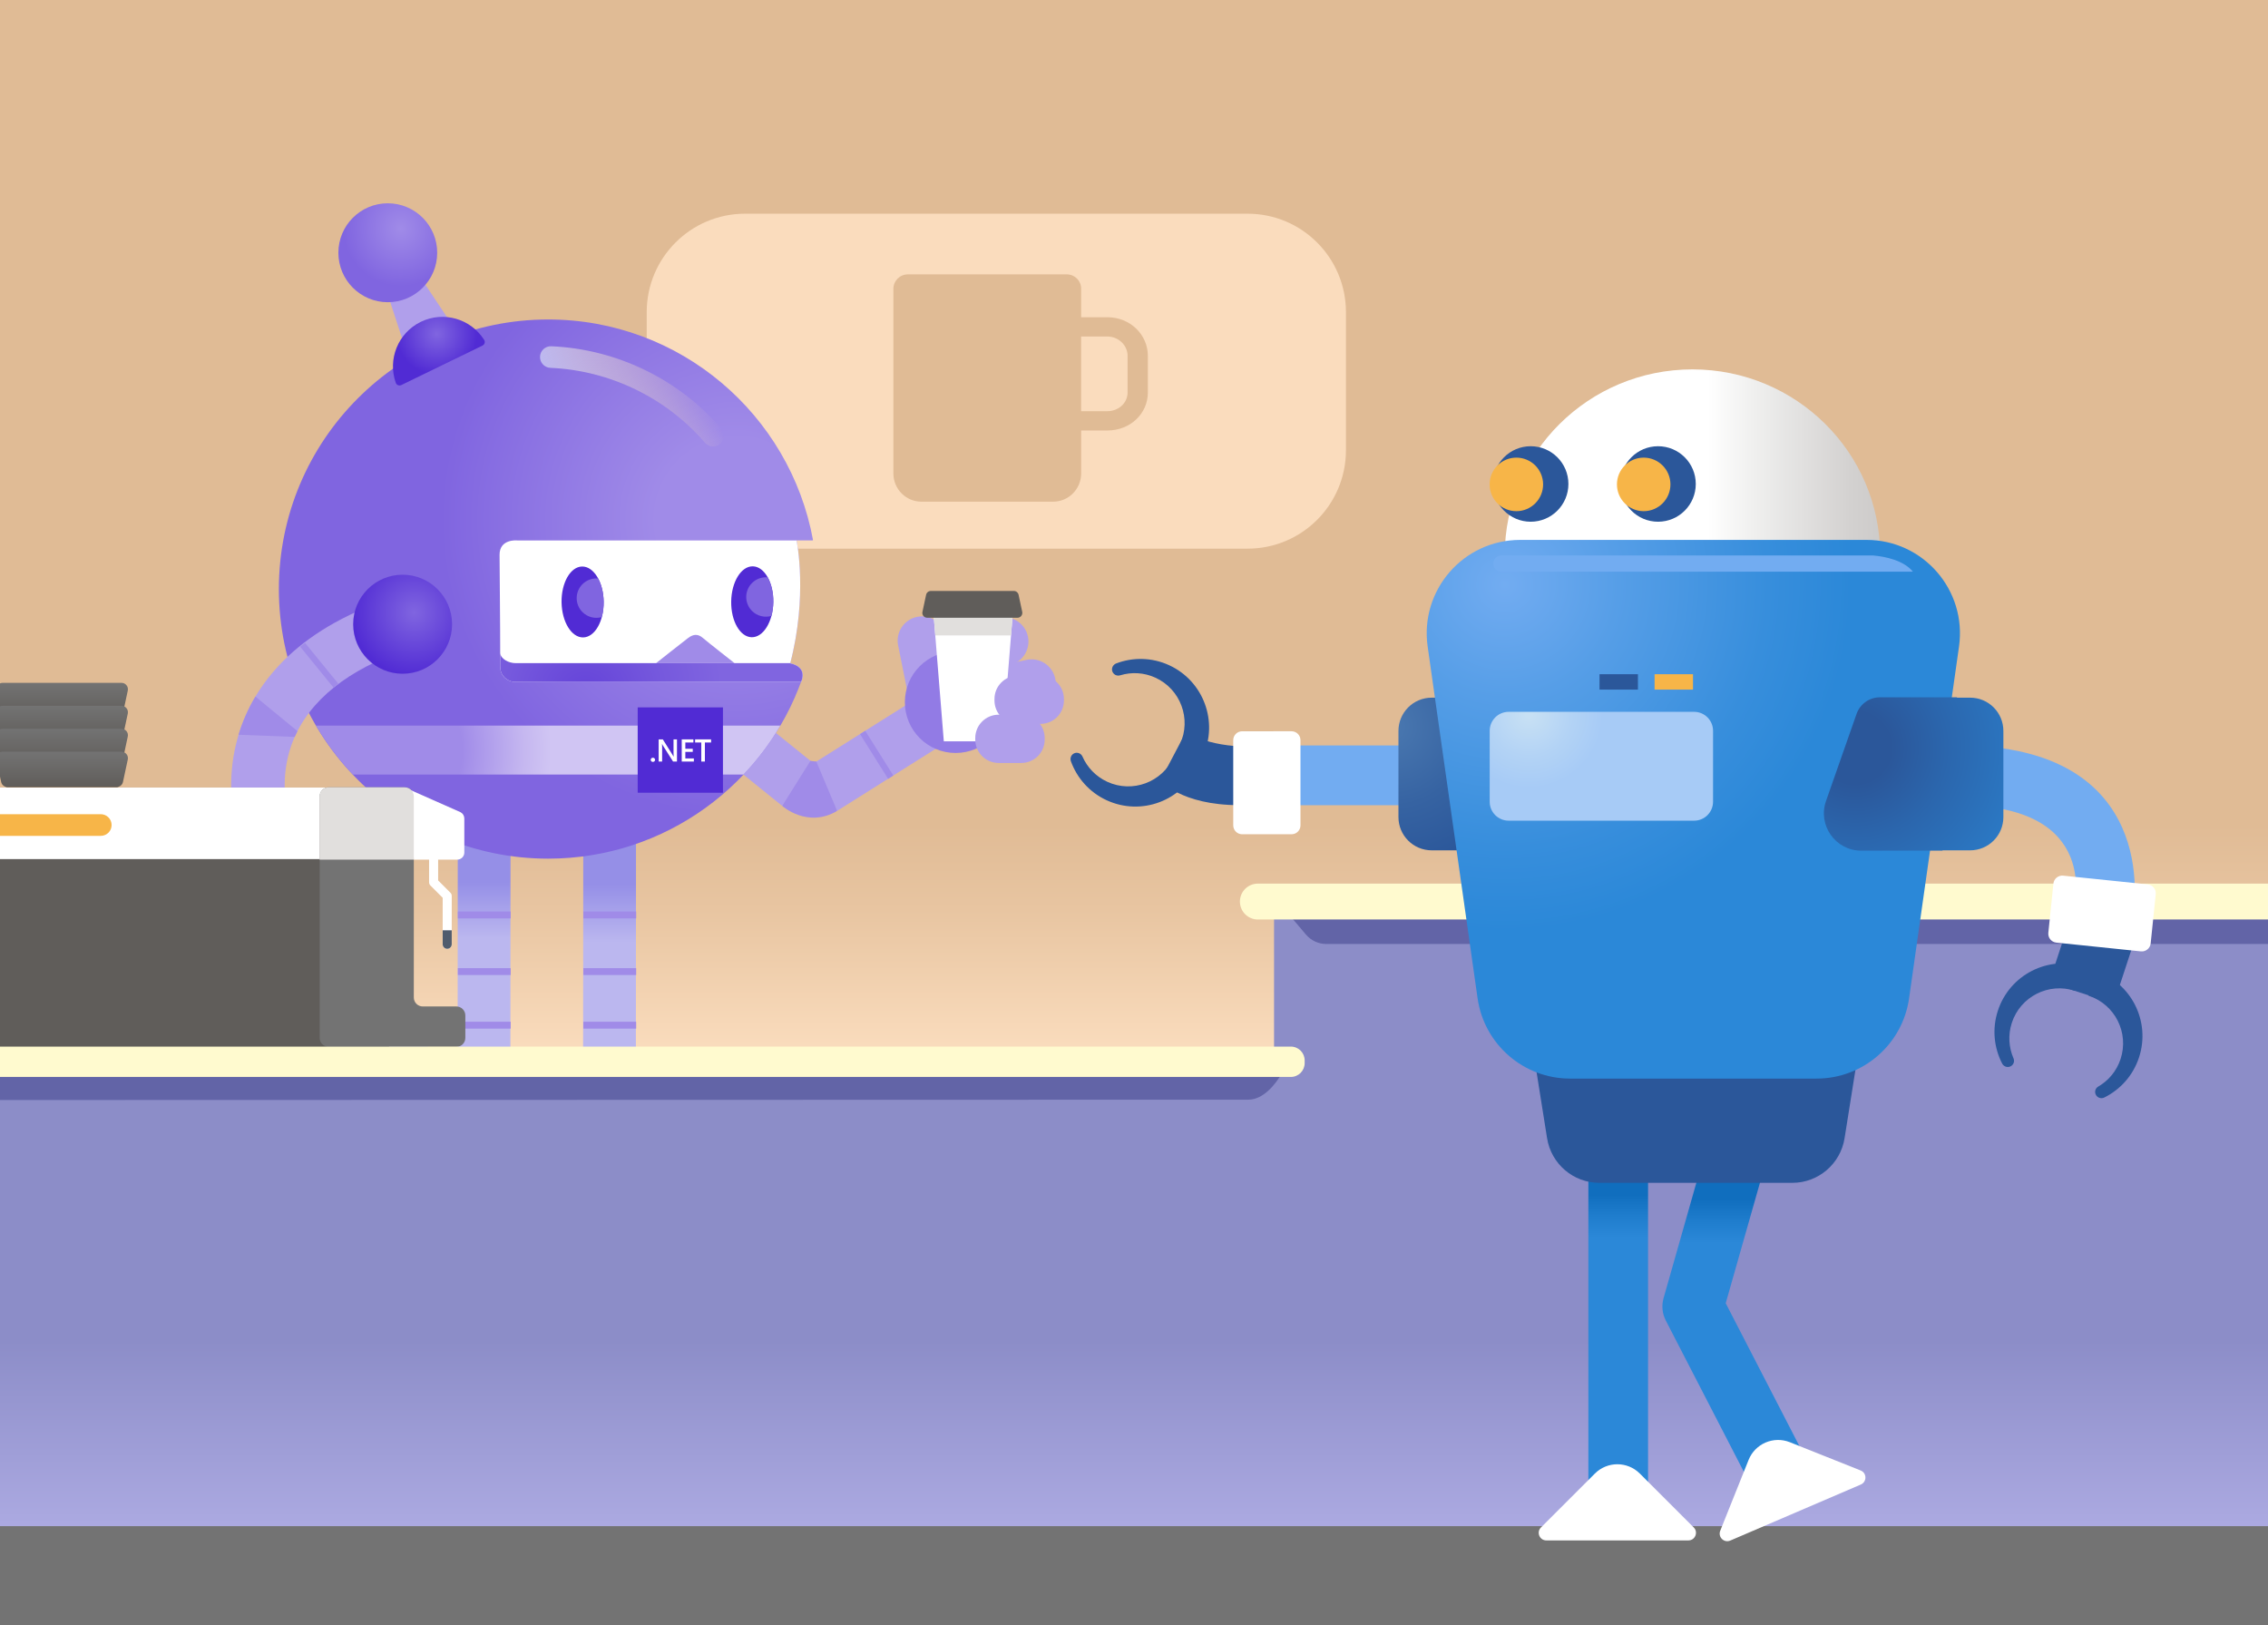 <svg width="896" height="642" viewBox="0 0 896 642" fill="none" xmlns="http://www.w3.org/2000/svg">
<rect x="0" y="0" width="896" height="642" fill="#333333" stroke="none"/>
<g clip-path="url(#clip0)">
<path d="M926.778 0H-159.465V414.946H926.778V0Z" fill="url(#paint0_linear)"/>
<path d="M492.874 216.725H294.349C272.89 216.725 255.491 199.309 255.491 177.83V123.308C255.491 101.829 272.89 84.413 294.349 84.413H492.874C514.333 84.413 531.732 101.829 531.732 123.308V177.83C531.732 199.315 514.333 216.725 492.874 216.725Z" fill="#FADCBD"/>
<path d="M132.701 420.026L154.565 428.625C160.407 430.874 166.968 427.96 169.215 422.112C171.463 416.264 168.551 409.697 162.709 407.448L140.289 398.631L132.701 420.026Z" fill="#D0C5F3"/>
<path d="M112.644 408.246L112.668 431.757C112.716 438.022 117.833 443.06 124.092 443.011C130.351 442.963 135.383 437.841 135.335 431.576L135.311 407.466L112.644 408.246Z" fill="#D0C5F3"/>
<path d="M128.974 408.246L129.596 431.751C129.807 438.016 135.045 442.92 141.304 442.709C147.563 442.497 152.462 437.254 152.251 430.989L151.611 406.885L128.974 408.246Z" fill="#D0C5F3"/>
<path d="M102.53 404.478L102.554 427.99C102.603 434.255 107.72 439.292 113.979 439.244C120.238 439.195 125.27 434.073 125.222 427.809L125.197 403.698L102.53 404.478Z" fill="#D0C5F3"/>
<path d="M125.373 432.441C138.476 432.441 149.097 421.809 149.097 408.693C149.097 395.578 138.476 384.946 125.373 384.946C112.27 384.946 101.648 395.578 101.648 408.693C101.648 421.809 112.27 432.441 125.373 432.441Z" fill="#927BE5"/>
<path d="M1.024 269.729H48.007C49.62 269.729 50.822 271.216 50.484 272.795L48.581 281.672C48.333 282.839 47.3 283.674 46.104 283.674H2.927C1.73 283.674 0.697 282.839 0.45 281.672L-1.453 272.795C-1.792 271.216 -0.59 269.729 1.024 269.729Z" fill="url(#paint1_linear)"/>
<path d="M1.024 278.8H48.007C49.62 278.8 50.822 280.287 50.484 281.866L48.581 290.743C48.333 291.91 47.3 292.744 46.104 292.744H2.927C1.73 292.744 0.697 291.91 0.45 290.743L-1.453 281.866C-1.792 280.287 -0.59 278.8 1.024 278.8Z" fill="url(#paint2_linear)"/>
<path d="M1.024 287.87H48.007C49.62 287.87 50.822 289.358 50.484 290.936L48.581 299.814C48.333 300.981 47.3 301.815 46.104 301.815H2.927C1.73 301.815 0.697 300.981 0.45 299.814L-1.453 290.936C-1.792 289.358 -0.59 287.87 1.024 287.87Z" fill="url(#paint3_linear)"/>
<path d="M1.024 296.941H48.007C49.62 296.941 50.822 298.429 50.484 300.007L48.581 308.884C48.333 310.052 47.3 310.886 46.104 310.886H2.927C1.73 310.886 0.697 310.052 0.45 308.884L-1.453 300.007C-1.792 298.429 -0.59 296.941 1.024 296.941Z" fill="url(#paint4_linear)"/>
<path d="M594.31 345.301C594.31 345.301 611.57 372.743 634.811 392.493C657.563 378.554 681.432 351.493 681.432 351.493L594.31 345.301Z" fill="#F7B548"/>
<path d="M437.475 125.31H427.12V114.02C427.12 110.905 424.601 108.384 421.49 108.384H358.641C355.494 108.384 352.944 110.936 352.944 114.092V187.003C352.944 193.171 357.898 198.166 364.012 198.166H416.058C422.172 198.166 427.126 193.165 427.126 187.003V170.047H437.481C446.507 170.047 453.473 163.413 453.473 155.056V140.555C453.467 132.192 446.501 125.31 437.475 125.31ZM445.468 155.05C445.468 159.229 441.855 162.421 437.469 162.421H427.114V132.929H437.469C441.855 132.929 445.468 136.37 445.468 140.549V155.05Z" fill="#E0BB95"/>
<path d="M251.269 327.601L251.208 419.222L230.359 419.197L230.426 327.576L251.269 327.601Z" fill="url(#paint5_linear)"/>
<path d="M230.459 362.776L251.326 362.776L251.326 360.054L230.459 360.054L230.459 362.776Z" fill="#A08BE8"/>
<path d="M201.699 327.601L201.639 415.841L180.79 415.823L180.85 327.576L201.699 327.601Z" fill="url(#paint6_linear)"/>
<path d="M180.883 362.776L201.75 362.776L201.75 360.054L180.883 360.054L180.883 362.776Z" fill="#A08BE8"/>
<path d="M230.459 385.15L251.326 385.15L251.326 382.429L230.459 382.429L230.459 385.15Z" fill="#A08BE8"/>
<path d="M180.883 385.15L201.75 385.15L201.75 382.429L180.883 382.429L180.883 385.15Z" fill="#A08BE8"/>
<path d="M230.459 406.315L251.326 406.315L251.326 403.594L230.459 403.594L230.459 406.315Z" fill="#A08BE8"/>
<path d="M180.883 406.315L201.75 406.315L201.75 403.594L180.883 403.594L180.883 406.315Z" fill="#A08BE8"/>
<path d="M377.497 270.588L373.582 251.11C372.501 245.927 367.432 242.601 362.255 243.678C357.077 244.76 353.755 249.834 354.83 255.016L358.841 274.99L377.497 270.588Z" fill="#B09FEB"/>
<path d="M276.226 291.874L309.024 318.342L321.916 301.942L289.118 275.474L276.226 291.874Z" fill="#B09FEB"/>
<path d="M330.715 320.307L372.44 294.039L361.341 276.374L319.615 302.642L330.715 320.307Z" fill="#B09FEB"/>
<path d="M341.823 288.681L339.757 289.982L350.857 307.647L352.923 306.346L341.823 288.681Z" fill="#A08BE8"/>
<path d="M377.527 297.437C388.601 297.437 397.578 288.451 397.578 277.367C397.578 266.282 388.601 257.296 377.527 257.296C366.453 257.296 357.476 266.282 357.476 277.367C357.476 288.451 366.453 297.437 377.527 297.437Z" fill="#927BE5"/>
<path d="M320.158 300.557L309.023 318.348C309.023 318.348 318.949 327.31 330.724 320.32C325.468 307.844 322.508 300.83 322.508 300.83L320.158 300.557Z" fill="#A08BE8"/>
<path d="M130.846 363.013L149.32 370.282C154.256 372.186 159.802 369.719 161.699 364.779C163.602 359.838 161.137 354.287 156.201 352.388L137.256 344.938L130.846 363.013Z" fill="#D0C5F3"/>
<path d="M390.135 283.504L409.558 279.392C414.723 278.261 417.998 273.152 416.868 267.981C415.738 262.811 410.633 259.533 405.468 260.664L385.556 264.879L390.135 283.504Z" fill="#B09FEB"/>
<path d="M385.652 272.42L402.121 261.323C406.489 258.336 407.613 252.373 404.628 248.001C401.644 243.629 395.687 242.504 391.319 245.492L374.434 256.867L385.652 272.42Z" fill="#B09FEB"/>
<path d="M312.19 262.031C319.222 235.018 314.685 213.454 314.685 213.454H321.035L321.192 213.333C312.099 163.764 268.716 126.199 216.561 126.199C157.803 126.199 110.173 173.875 110.173 232.69C110.173 291.505 157.803 339.181 216.561 339.181C262.923 339.181 302.355 309.489 316.926 268.072C317.349 266.306 317.313 263.15 312.19 262.031Z" fill="url(#paint7_radial)"/>
<path d="M316.497 269.294C316.497 269.294 319.445 263.621 312.19 262.031C319.131 235.351 314.799 213.998 314.691 213.478H204.315C204.315 213.478 197.361 212.77 197.361 219.126C197.361 225.482 197.621 243.448 197.621 263.319C197.621 267.407 200.962 269.372 203.596 269.372H316.944C316.66 269.324 316.497 269.294 316.497 269.294Z" fill="white"/>
<path d="M259.201 261.946C259.201 261.946 269.81 253.541 271.882 251.986C273.954 250.432 275.767 250.348 277.664 251.986C279.561 253.625 290.187 261.946 290.187 261.946H259.201Z" fill="#A08BE8"/>
<path d="M316.497 269.293C316.497 269.293 319.446 263.621 312.19 262.031C312.196 262.001 312.202 261.976 312.208 261.946H203.669C201.144 261.946 197.893 260.44 197.609 257.991C197.615 259.745 197.615 261.523 197.615 263.319C197.615 267.026 200.364 268.985 202.841 269.318C203.089 269.348 203.337 269.372 203.59 269.372H211.009H316.938C316.66 269.324 316.497 269.293 316.497 269.293Z" fill="url(#paint8_radial)"/>
<path d="M113.9 353.059L113.925 372.93C113.967 378.228 118.292 382.485 123.579 382.442C128.871 382.4 133.124 378.07 133.082 372.779L133.058 352.406L113.9 353.059Z" fill="#D0C5F3"/>
<path d="M127.698 353.059L128.224 372.924C128.399 378.216 132.833 382.364 138.12 382.182C143.406 382.007 147.55 377.574 147.369 372.277L146.825 351.91L127.698 353.059Z" fill="#D0C5F3"/>
<path d="M105.352 349.878L105.376 369.749C105.418 375.047 109.744 379.304 115.03 379.262C120.322 379.219 124.575 374.89 124.533 369.598L124.509 349.225L105.352 349.878Z" fill="#D0C5F3"/>
<path d="M308.287 286.613H124.835C128.955 293.615 133.849 300.098 139.401 305.958H293.721C299.279 300.098 304.173 293.615 308.287 286.613Z" fill="url(#paint9_radial)"/>
<path d="M159.959 137.06L178.452 128.061L166.617 110.331L153.344 116.789L159.959 137.06Z" fill="#B09FEB"/>
<path d="M153.199 119.378C163.98 119.378 172.719 110.63 172.719 99.839C172.719 89.048 163.98 80.301 153.199 80.301C142.419 80.301 133.68 89.048 133.68 99.839C133.68 110.63 142.419 119.378 153.199 119.378Z" fill="url(#paint10_radial)"/>
<path d="M158.529 152.111C157.695 152.516 156.68 152.117 156.366 151.246C153.079 141.982 157.199 131.532 166.237 127.136C175.275 122.74 186.035 125.951 191.279 134.266C191.774 135.052 191.46 136.098 190.626 136.503L158.529 152.111Z" fill="url(#paint11_radial)"/>
<path d="M109.659 360.455C98.005 346.746 86.708 321.088 93.245 293.918C97.214 277.421 109.327 254.684 144.524 240.061L152.625 259.594C131.257 268.471 117.827 282.053 113.785 298.87C109.405 317.078 116.643 336.042 125.747 346.758L109.659 360.455Z" fill="#B09FEB"/>
<path d="M120.495 253.931L118.604 255.475L131.782 271.646L133.673 270.102L120.495 253.931Z" fill="#A08BE8"/>
<path d="M112.798 315.073L92.076 317.366L92.344 319.794L113.066 317.501L112.798 315.073Z" fill="#A08BE8"/>
<path d="M94.241 290.235L116.419 291.094C116.763 290.32 117.132 289.558 117.519 288.808L100.905 275.153C97.787 280.372 95.673 285.494 94.241 290.235Z" fill="#A08BE8"/>
<path d="M124.654 373.505C135.728 373.505 144.705 364.519 144.705 353.434C144.705 342.349 135.728 333.363 124.654 333.363C113.58 333.363 104.603 342.349 104.603 353.434C104.603 364.519 113.58 373.505 124.654 373.505Z" fill="#927BE5"/>
<path d="M159.059 266.137C169.85 266.137 178.597 257.381 178.597 246.58C178.597 235.779 169.85 227.024 159.059 227.024C148.269 227.024 139.521 235.779 139.521 246.58C139.521 257.381 148.269 266.137 159.059 266.137Z" fill="url(#paint12_radial)"/>
<path d="M230.38 251.79C234.974 251.722 238.604 245.396 238.489 237.662C238.374 229.928 234.557 223.714 229.963 223.782C225.369 223.851 221.738 230.176 221.853 237.91C221.968 245.645 225.786 251.859 230.38 251.79Z" fill="#512BD4"/>
<path d="M305.503 237.836C305.618 230.102 301.987 223.776 297.393 223.708C292.799 223.639 288.982 229.854 288.867 237.588C288.752 245.322 292.382 251.647 296.976 251.716C301.57 251.784 305.388 245.57 305.503 237.836Z" fill="#512BD4"/>
<path d="M230.106 230.761C231.804 229.062 234.093 228.312 236.317 228.511C237.621 230.948 238.443 234.141 238.491 237.649C238.522 239.838 238.25 241.9 237.742 243.756C235.114 244.506 232.172 243.847 230.1 241.779C227.067 238.737 227.067 233.803 230.106 230.761Z" fill="#8065E0"/>
<path d="M297.086 230.307C298.789 228.602 301.079 227.858 303.302 228.058C304.722 230.604 305.568 234.051 305.513 237.842C305.483 239.777 305.223 241.622 304.776 243.291C302.136 244.065 299.17 243.406 297.086 241.325C294.047 238.284 294.047 233.349 297.086 230.307Z" fill="#8065E0"/>
<path d="M396.044 292.829H372.863L368.652 240.636H400.255L396.044 292.829Z" fill="white"/>
<path d="M399.415 251.007L400.255 240.636H368.652L369.486 251.007H399.415Z" fill="#E1DFDD"/>
<path d="M401.964 244.022H366.302C365.076 244.022 364.164 242.891 364.423 241.694L365.867 234.951C366.054 234.063 366.84 233.428 367.746 233.428H400.52C401.427 233.428 402.212 234.063 402.399 234.951L403.843 241.694C404.097 242.891 403.185 244.022 401.964 244.022Z" fill="#605D5A"/>
<path d="M403.493 301.38H394.515C389.416 301.38 385.284 297.244 385.284 292.14V291.553C385.284 286.449 389.416 282.313 394.515 282.313H403.493C408.592 282.313 412.724 286.449 412.724 291.553V292.14C412.724 297.244 408.592 301.38 403.493 301.38Z" fill="#B09FEB"/>
<path d="M411.087 285.947H402.109C397.01 285.947 392.878 281.811 392.878 276.707V276.121C392.878 271.017 397.01 266.881 402.109 266.881H411.087C416.186 266.881 420.318 271.017 420.318 276.121V276.707C420.318 281.805 416.186 285.947 411.087 285.947Z" fill="#B09FEB"/>
<path d="M285.608 279.422H251.928V313.136H285.608V279.422Z" fill="#512BD4"/>
<path d="M257.927 300.957C257.692 300.957 257.486 300.878 257.317 300.721C257.148 300.557 257.069 300.364 257.069 300.14C257.069 299.91 257.154 299.717 257.317 299.554C257.486 299.39 257.686 299.312 257.927 299.312C258.169 299.312 258.374 299.39 258.543 299.554C258.713 299.717 258.797 299.91 258.797 300.14C258.797 300.364 258.713 300.557 258.543 300.721C258.374 300.878 258.169 300.957 257.927 300.957Z" fill="white"/>
<path d="M267.448 300.824H265.902L261.824 294.383C261.721 294.22 261.637 294.051 261.57 293.875H261.534C261.564 294.063 261.582 294.462 261.582 295.079V300.824H260.211V292.061H261.86L265.799 298.35C265.968 298.61 266.071 298.792 266.119 298.888H266.144C266.101 298.659 266.083 298.266 266.083 297.709V292.061H267.448V300.824Z" fill="white"/>
<path d="M274.118 300.824H269.327V292.061H273.931V293.295H270.747V295.774H273.683V297.002H270.747V299.59H274.124V300.824H274.118Z" fill="white"/>
<path d="M280.927 293.295H278.474V300.824H277.054V293.295H274.607V292.061H280.927V293.295Z" fill="white"/>
<path d="M283.209 176.094C281.59 176.693 279.699 176.264 278.503 174.879C263.158 157.088 240.895 146.312 217.419 145.302C215.068 145.199 213.244 143.21 213.341 140.857C213.443 138.505 215.431 136.679 217.781 136.775C243.596 137.882 268.075 149.741 284.955 169.303C286.495 171.087 286.296 173.778 284.514 175.32C284.121 175.665 283.674 175.925 283.209 176.094Z" fill="url(#paint13_linear)"/>
<path d="M926.391 418.32V361.489H503.326V418.32H-161V638.91H926.445V418.32H926.391Z" fill="url(#paint14_linear)"/>
<path d="M926.445 602.85H-160.323V642H926.445V602.85Z" fill="#737373"/>
<path d="M-160.209 415.75L503.9 415.575L506.643 423.642C503.942 428.335 499.091 434.394 493.152 434.394L-160.209 434.569V415.75Z" fill="#6264A7"/>
<path d="M926.669 372.888H523.97C520.876 372.888 517.934 371.527 515.929 369.163L504.003 355.109H926.669V372.888Z" fill="#6264A7"/>
<path d="M926.56 349.038H496.922C493.013 349.038 489.842 352.213 489.842 356.125C489.842 360.038 493.013 363.212 496.922 363.212H926.56V349.038Z" fill="#FFFACF"/>
<path d="M176.677 374.793C175.686 374.793 174.888 373.988 174.888 373.003V354.637L170.043 349.788C169.705 349.449 169.518 348.995 169.518 348.524V332.402C169.518 331.41 170.321 330.612 171.306 330.612C172.297 330.612 173.094 331.416 173.094 332.402V347.78L177.939 352.63C178.278 352.968 178.465 353.422 178.465 353.894V373.003C178.465 373.988 177.667 374.793 176.677 374.793Z" fill="white"/>
<path d="M153.695 311.079H-160.323V416.947H153.695V311.079Z" fill="#605D5A"/>
<path d="M153.695 311.079H-160.323V339.35H153.695V311.079Z" fill="white"/>
<path d="M183.836 409.987V401.104C183.836 399.151 182.253 397.566 180.302 397.566H167.017C165.065 397.566 163.482 395.982 163.482 394.029V314.545C163.482 312.591 161.9 311.007 159.948 311.007H129.832C127.881 311.007 126.298 312.591 126.298 314.545V409.987C126.298 411.941 127.881 413.525 129.832 413.525H180.296C182.253 413.525 183.836 411.941 183.836 409.987Z" fill="#737373"/>
<path d="M39.821 330.17H-17.082C-19.438 330.17 -21.354 328.26 -21.354 325.895C-21.354 323.537 -19.444 321.62 -17.082 321.62H39.821C42.177 321.62 44.093 323.531 44.093 325.895C44.093 328.26 42.184 330.17 39.821 330.17Z" fill="#F7B548"/>
<path d="M180.639 339.562H163.482L161.978 311.993L181.95 320.834C182.863 321.317 183.436 322.273 183.436 323.307V336.768C183.436 338.31 182.186 339.562 180.639 339.562Z" fill="white"/>
<path d="M163.481 339.562V314.605C163.481 312.616 161.874 311.007 159.887 311.007H129.831C127.843 311.007 126.236 312.616 126.236 314.605V339.562H163.481Z" fill="#E1DFDD"/>
<path d="M174.888 367.476V372.997C174.888 373.988 175.691 374.787 176.676 374.787C177.667 374.787 178.464 373.982 178.464 372.997V367.476H174.888Z" fill="#505C6D"/>
<path d="M509.966 413.416H-160.323V425.402H509.966C512.981 425.402 515.421 422.959 515.421 419.941V418.877C515.421 415.859 512.981 413.416 509.966 413.416Z" fill="#FFFACF"/>
<path d="M681.764 514.791L700.438 449.089H675.312L657.212 512.778C656.372 515.735 656.686 518.903 658.1 521.637L689.793 583.064C691.938 587.225 696.161 589.613 700.541 589.613C702.407 589.613 704.304 589.178 706.075 588.265C712.001 585.199 714.327 577.906 711.264 571.968L681.764 514.791Z" fill="url(#paint15_linear)"/>
<path d="M651.086 447.71H627.501V585.64H651.086V447.71Z" fill="url(#paint16_linear)"/>
<path d="M608.779 603.358L630.087 582.066C634.987 577.174 642.925 577.174 647.825 582.066L669.132 603.358C671.023 605.251 669.682 608.486 667.006 608.486H610.906C608.223 608.486 606.882 605.251 608.779 603.358Z" fill="white"/>
<path d="M631.844 467.236H708.068C718.35 467.236 727.11 459.756 728.723 449.59L737.792 392.572C739.815 379.854 729.998 368.346 717.136 368.346H622.776C609.914 368.346 600.097 379.86 602.121 392.572L611.189 449.59C612.802 459.756 621.562 467.236 631.844 467.236Z" fill="#2B579A"/>
<path d="M809.571 388.07L835.062 396.446L842.708 373.131L817.217 364.755L809.571 388.07Z" fill="#2B579A"/>
<path d="M828.152 432.719C827.337 431.534 827.675 429.937 828.92 429.217C832.961 426.871 836.2 423.098 837.77 418.296C841.172 407.919 835.529 396.744 825.162 393.34C824.576 393.146 826.582 383.15 826.582 383.15C826.974 383.259 827.373 383.344 827.76 383.471C841.975 388.139 849.714 403.462 845.05 417.692C842.688 424.888 837.601 430.421 831.318 433.535C830.201 434.079 828.853 433.741 828.152 432.719Z" fill="#2B579A"/>
<path d="M794.006 421.338C795.366 420.866 796.036 419.385 795.462 418.06C793.596 413.773 793.227 408.808 794.798 404.013C798.199 393.636 809.364 387.988 819.731 391.392C820.317 391.586 824.624 382.34 824.624 382.34C824.243 382.195 823.875 382.025 823.482 381.898C809.267 377.23 793.964 384.976 789.294 399.205C786.932 406.401 787.754 413.876 790.974 420.11C791.554 421.223 792.84 421.749 794.006 421.338Z" fill="#2B579A"/>
<path d="M424.232 297.637C425.507 296.959 427.066 297.528 427.646 298.852C429.525 303.115 432.902 306.732 437.463 308.824C447.383 313.378 459.109 309.024 463.658 299.094C463.918 298.532 473.614 301.652 473.614 301.652C473.463 302.033 473.33 302.414 473.161 302.789C466.927 316.401 450.845 322.376 437.245 316.129C430.376 312.978 425.465 307.312 423.078 300.721C422.656 299.542 423.127 298.223 424.232 297.637Z" fill="#2B579A"/>
<path d="M439.373 264.958C439.693 266.367 441.137 267.177 442.52 266.76C446.973 265.405 451.914 265.605 456.476 267.697C466.396 272.251 470.745 283.988 466.196 293.918C465.936 294.48 474.63 299.802 474.63 299.802C474.817 299.439 475.023 299.088 475.198 298.713C481.433 285.101 475.47 269.009 461.871 262.762C455.002 259.612 447.504 259.576 440.961 262.067C439.789 262.521 439.101 263.736 439.373 264.958Z" fill="#2B579A"/>
<path d="M773.798 294.456H494.777V318.064H773.798C830.689 318.064 819.259 358.145 819.259 359.85H842.844C842.85 359.203 854.003 294.456 773.798 294.456Z" fill="#72ACF1"/>
<path d="M594.515 221.315C594.497 220.662 594.467 220.021 594.467 219.362C594.467 178.797 627.664 145.913 668.618 145.913C709.573 145.913 742.77 178.797 742.77 219.362C742.77 220.015 742.74 220.662 742.722 221.315H594.515Z" fill="url(#paint17_linear)"/>
<path d="M655.037 206.088C663.265 206.088 669.935 199.412 669.935 191.176C669.935 182.94 663.265 176.264 655.037 176.264C646.809 176.264 640.139 182.94 640.139 191.176C640.139 199.412 646.809 206.088 655.037 206.088Z" fill="#2B579A"/>
<path d="M649.358 201.922C655.194 201.922 659.925 197.186 659.925 191.345C659.925 185.504 655.194 180.769 649.358 180.769C643.523 180.769 638.792 185.504 638.792 191.345C638.792 197.186 643.523 201.922 649.358 201.922Z" fill="#F7B548"/>
<path d="M604.718 206.088C612.946 206.088 619.616 199.412 619.616 191.176C619.616 182.94 612.946 176.264 604.718 176.264C596.49 176.264 589.82 182.94 589.82 191.176C589.82 199.412 596.49 206.088 604.718 206.088Z" fill="#2B579A"/>
<path d="M599.058 201.922C604.893 201.922 609.624 197.186 609.624 191.345C609.624 185.504 604.893 180.769 599.058 180.769C593.222 180.769 588.491 185.504 588.491 191.345C588.491 197.186 593.222 201.922 599.058 201.922Z" fill="#F7B548"/>
<path d="M812.36 372.344L845.78 375.803C847.714 376.002 849.448 374.593 849.647 372.658L851.653 353.222C851.852 351.287 850.444 349.552 848.511 349.352L815.09 345.893C813.157 345.694 811.423 347.103 811.224 349.038L809.218 368.473C809.019 370.409 810.42 372.138 812.36 372.344Z" fill="white"/>
<path d="M493.854 294.934C476.152 294.934 468.564 289.026 468.564 289.026L458.451 308.262C458.451 308.262 466.377 318.052 489.643 318.052C510.038 318.052 493.854 294.934 493.854 294.934Z" fill="#2B579A"/>
<path d="M487.202 292.388L487.208 326.022C487.208 327.969 488.785 329.548 490.73 329.548L510.25 329.542C512.195 329.542 513.772 327.963 513.772 326.016L513.766 292.382C513.766 290.434 512.189 288.856 510.244 288.856L490.724 288.862C488.779 288.862 487.202 290.441 487.202 292.388Z" fill="white"/>
<path d="M679.601 604.665L690.802 576.69C693.375 570.262 700.673 567.13 707.107 569.694L735.073 580.857C737.556 581.849 737.598 585.35 735.139 586.408L683.582 608.535C681.111 609.599 678.604 607.156 679.601 604.665Z" fill="white"/>
<path d="M584.872 275.589H565.594C558.351 275.589 552.473 281.467 552.473 288.723V322.757C552.473 330.013 558.345 335.891 565.594 335.891H584.872V275.589Z" fill="url(#paint18_radial)"/>
<path d="M717.686 426.055H620.257C601.891 426.055 586.323 412.527 583.737 394.331L564.012 255.385C560.858 233.149 578.094 213.272 600.532 213.272H737.411C759.849 213.272 777.085 233.156 773.931 255.385L754.206 394.331C751.614 412.533 736.052 426.055 717.686 426.055Z" fill="url(#paint19_radial)"/>
<path d="M596.007 324.178H669.276C673.415 324.178 676.762 320.822 676.762 316.685V288.675C676.762 284.532 673.409 281.182 669.276 281.182H596.007C591.868 281.182 588.521 284.538 588.521 288.675V316.685C588.515 320.822 591.868 324.178 596.007 324.178Z" fill="url(#paint20_radial)"/>
<path d="M778.341 275.589H773.115L773.128 275.437H742.709C738.547 275.437 734.837 278.068 733.454 282.005L721.389 316.407C718.03 325.992 725.135 336.024 735.284 336.024H767.394L767.406 335.891H778.335C785.579 335.891 791.457 330.013 791.457 322.757V288.723C791.463 281.466 785.591 275.589 778.341 275.589Z" fill="url(#paint21_radial)"/>
<path d="M739.881 219.41H593.131C591.361 219.41 589.929 220.843 589.929 222.615C589.929 224.387 591.361 225.82 593.131 225.82H755.202C755.341 225.82 755.516 225.808 755.704 225.79C752.067 221.351 744.769 219.803 739.881 219.41Z" fill="#72ACF1"/>
<path d="M668.836 266.324H653.66V272.402H668.836V266.324Z" fill="#F7B548"/>
<path d="M647.087 266.324H631.911V272.402H647.087V266.324Z" fill="#2B579A"/>
</g>
<defs>
<linearGradient id="paint0_linear" x1="383.656" y1="414.948" x2="383.656" y2="0" gradientUnits="userSpaceOnUse">
<stop stop-color="#FADCBD"/>
<stop offset="0.134" stop-color="#E8C5A1"/>
<stop offset="0.215" stop-color="#E0BB95"/>
</linearGradient>
<linearGradient id="paint1_linear" x1="24.517" y1="269.727" x2="24.517" y2="283.678" gradientUnits="userSpaceOnUse">
<stop stop-color="#737373"/>
<stop offset="0.998" stop-color="#605D5A"/>
<stop offset="1"/>
</linearGradient>
<linearGradient id="paint2_linear" x1="24.517" y1="278.797" x2="24.517" y2="292.749" gradientUnits="userSpaceOnUse">
<stop stop-color="#737373"/>
<stop offset="0.998" stop-color="#605D5A"/>
<stop offset="1"/>
</linearGradient>
<linearGradient id="paint3_linear" x1="24.517" y1="287.868" x2="24.517" y2="301.82" gradientUnits="userSpaceOnUse">
<stop stop-color="#737373"/>
<stop offset="0.998" stop-color="#605D5A"/>
<stop offset="1"/>
</linearGradient>
<linearGradient id="paint4_linear" x1="24.517" y1="296.939" x2="24.517" y2="310.89" gradientUnits="userSpaceOnUse">
<stop stop-color="#737373"/>
<stop offset="0.998" stop-color="#605D5A"/>
<stop offset="1"/>
</linearGradient>
<linearGradient id="paint5_linear" x1="240.816" y1="327.577" x2="240.816" y2="419.219" gradientUnits="userSpaceOnUse">
<stop offset="0.237" stop-color="#958FE7"/>
<stop offset="0.488" stop-color="#BBB7EF"/>
</linearGradient>
<linearGradient id="paint6_linear" x1="191.244" y1="327.577" x2="191.244" y2="415.844" gradientUnits="userSpaceOnUse">
<stop offset="0.237" stop-color="#958FE7"/>
<stop offset="0.488" stop-color="#BBB7EF"/>
</linearGradient>
<radialGradient id="paint7_radial" cx="0" cy="0" r="1" gradientUnits="userSpaceOnUse" gradientTransform="translate(291.151 205.161) scale(171.273 171.438)">
<stop offset="0.186" stop-color="#A08BE8"/>
<stop offset="0.684" stop-color="#8065E0"/>
<stop offset="0.816" stop-color="#8065E0"/>
</radialGradient>
<radialGradient id="paint8_radial" cx="0" cy="0" r="1" gradientUnits="userSpaceOnUse" gradientTransform="translate(231.144 274.951) scale(74.609 74.681)">
<stop stop-color="#512BD4"/>
<stop offset="0.046" stop-color="#6645D9"/>
<stop offset="0.42" stop-color="#7659DD"/>
<stop offset="0.729" stop-color="#8065E0"/>
</radialGradient>
<radialGradient id="paint9_radial" cx="0" cy="0" r="1" gradientUnits="userSpaceOnUse" gradientTransform="translate(152.47 296.394) scale(65.22 65.283)">
<stop offset="0.461" stop-color="#A08BE8"/>
<stop offset="0.527" stop-color="#A793EA"/>
<stop offset="0.835" stop-color="#C5B7F0"/>
<stop offset="1" stop-color="#D0C5F3"/>
</radialGradient>
<radialGradient id="paint10_radial" cx="0" cy="0" r="1" gradientUnits="userSpaceOnUse" gradientTransform="translate(158.299 90.268) scale(38.727 38.764)">
<stop stop-color="#A08BE8"/>
<stop offset="0.588" stop-color="#8065E0"/>
<stop offset="0.816" stop-color="#8065E0"/>
</radialGradient>
<radialGradient id="paint11_radial" cx="0" cy="0" r="1" gradientUnits="userSpaceOnUse" gradientTransform="translate(172.557 131.931) scale(16.004 16.019)">
<stop stop-color="#8065E0"/>
<stop offset="1" stop-color="#512BD4"/>
</radialGradient>
<radialGradient id="paint12_radial" cx="0" cy="0" r="1" gradientUnits="userSpaceOnUse" gradientTransform="translate(163.632 241.963) scale(24.957 24.981)">
<stop stop-color="#8065E0"/>
<stop offset="1" stop-color="#512BD4"/>
</radialGradient>
<linearGradient id="paint13_linear" x1="222.485" y1="166.627" x2="276.832" y2="146.565" gradientUnits="userSpaceOnUse">
<stop stop-color="#BDB9F0"/>
<stop offset="0.233" stop-color="#CEC3E2" stop-opacity="0.767"/>
<stop offset="0.725" stop-color="#EDD6C9" stop-opacity="0.275"/>
<stop offset="1" stop-color="#F9DDBF" stop-opacity="0"/>
</linearGradient>
<linearGradient id="paint14_linear" x1="382.723" y1="638.908" x2="382.723" y2="361.488" gradientUnits="userSpaceOnUse">
<stop stop-color="#BDB9F0"/>
<stop offset="0.142" stop-color="#AAA8E0"/>
<stop offset="0.394" stop-color="#8C8DC8"/>
</linearGradient>
<linearGradient id="paint15_linear" x1="684.68" y1="449.09" x2="684.68" y2="589.612" gradientUnits="userSpaceOnUse">
<stop offset="0.176" stop-color="#106EBE"/>
<stop offset="0.236" stop-color="#1F7DCD"/>
<stop offset="0.299" stop-color="#2B88D8"/>
</linearGradient>
<linearGradient id="paint16_linear" x1="639.293" y1="447.71" x2="639.293" y2="585.642" gradientUnits="userSpaceOnUse">
<stop offset="0.176" stop-color="#106EBE"/>
<stop offset="0.236" stop-color="#1F7DCD"/>
<stop offset="0.299" stop-color="#2B88D8"/>
</linearGradient>
<linearGradient id="paint17_linear" x1="619.659" y1="183.617" x2="767.963" y2="183.617" gradientUnits="userSpaceOnUse">
<stop offset="0.371" stop-color="white"/>
<stop offset="0.489" stop-color="#F0F0EF"/>
<stop offset="0.752" stop-color="#D3D1D0"/>
<stop offset="0.899" stop-color="#C8C6C4"/>
</linearGradient>
<radialGradient id="paint18_radial" cx="0" cy="0" r="1" gradientUnits="userSpaceOnUse" gradientTransform="translate(549.797 286.934) scale(56.581 56.636)">
<stop stop-color="#4A78B0"/>
<stop offset="0.556" stop-color="#3663A2"/>
<stop offset="0.996" stop-color="#2B579A"/>
<stop offset="0.997" stop-color="#2B66AD"/>
<stop offset="0.998" stop-color="#2B7FCC"/>
<stop offset="0.998" stop-color="#2B88D8"/>
</radialGradient>
<radialGradient id="paint19_radial" cx="0" cy="0" r="1" gradientUnits="userSpaceOnUse" gradientTransform="translate(594.66 230.936) scale(137.052 137.184)">
<stop stop-color="#72ACF1"/>
<stop offset="0.328" stop-color="#569EE7"/>
<stop offset="0.758" stop-color="#378EDC"/>
<stop offset="0.998" stop-color="#2B88D8"/>
</radialGradient>
<radialGradient id="paint20_radial" cx="0" cy="0" r="1" gradientUnits="userSpaceOnUse" gradientTransform="translate(604.05 282.063) scale(58.379 58.435)">
<stop offset="0.022" stop-color="#C7E0F4"/>
<stop offset="0.284" stop-color="#B3D3F5"/>
<stop offset="0.501" stop-color="#A7CBF6"/>
</radialGradient>
<radialGradient id="paint21_radial" cx="0" cy="0" r="1" gradientUnits="userSpaceOnUse" gradientTransform="translate(732.855 295.378) scale(101.121 101.218)">
<stop offset="0.14" stop-color="#2B579A"/>
<stop offset="0.357" stop-color="#2B66AD"/>
<stop offset="0.768" stop-color="#2B7FCC"/>
<stop offset="0.998" stop-color="#2B88D8"/>
</radialGradient>
<clipPath id="clip0">
<rect width="896" height="642" fill="white"/>
</clipPath>
</defs>
</svg>
